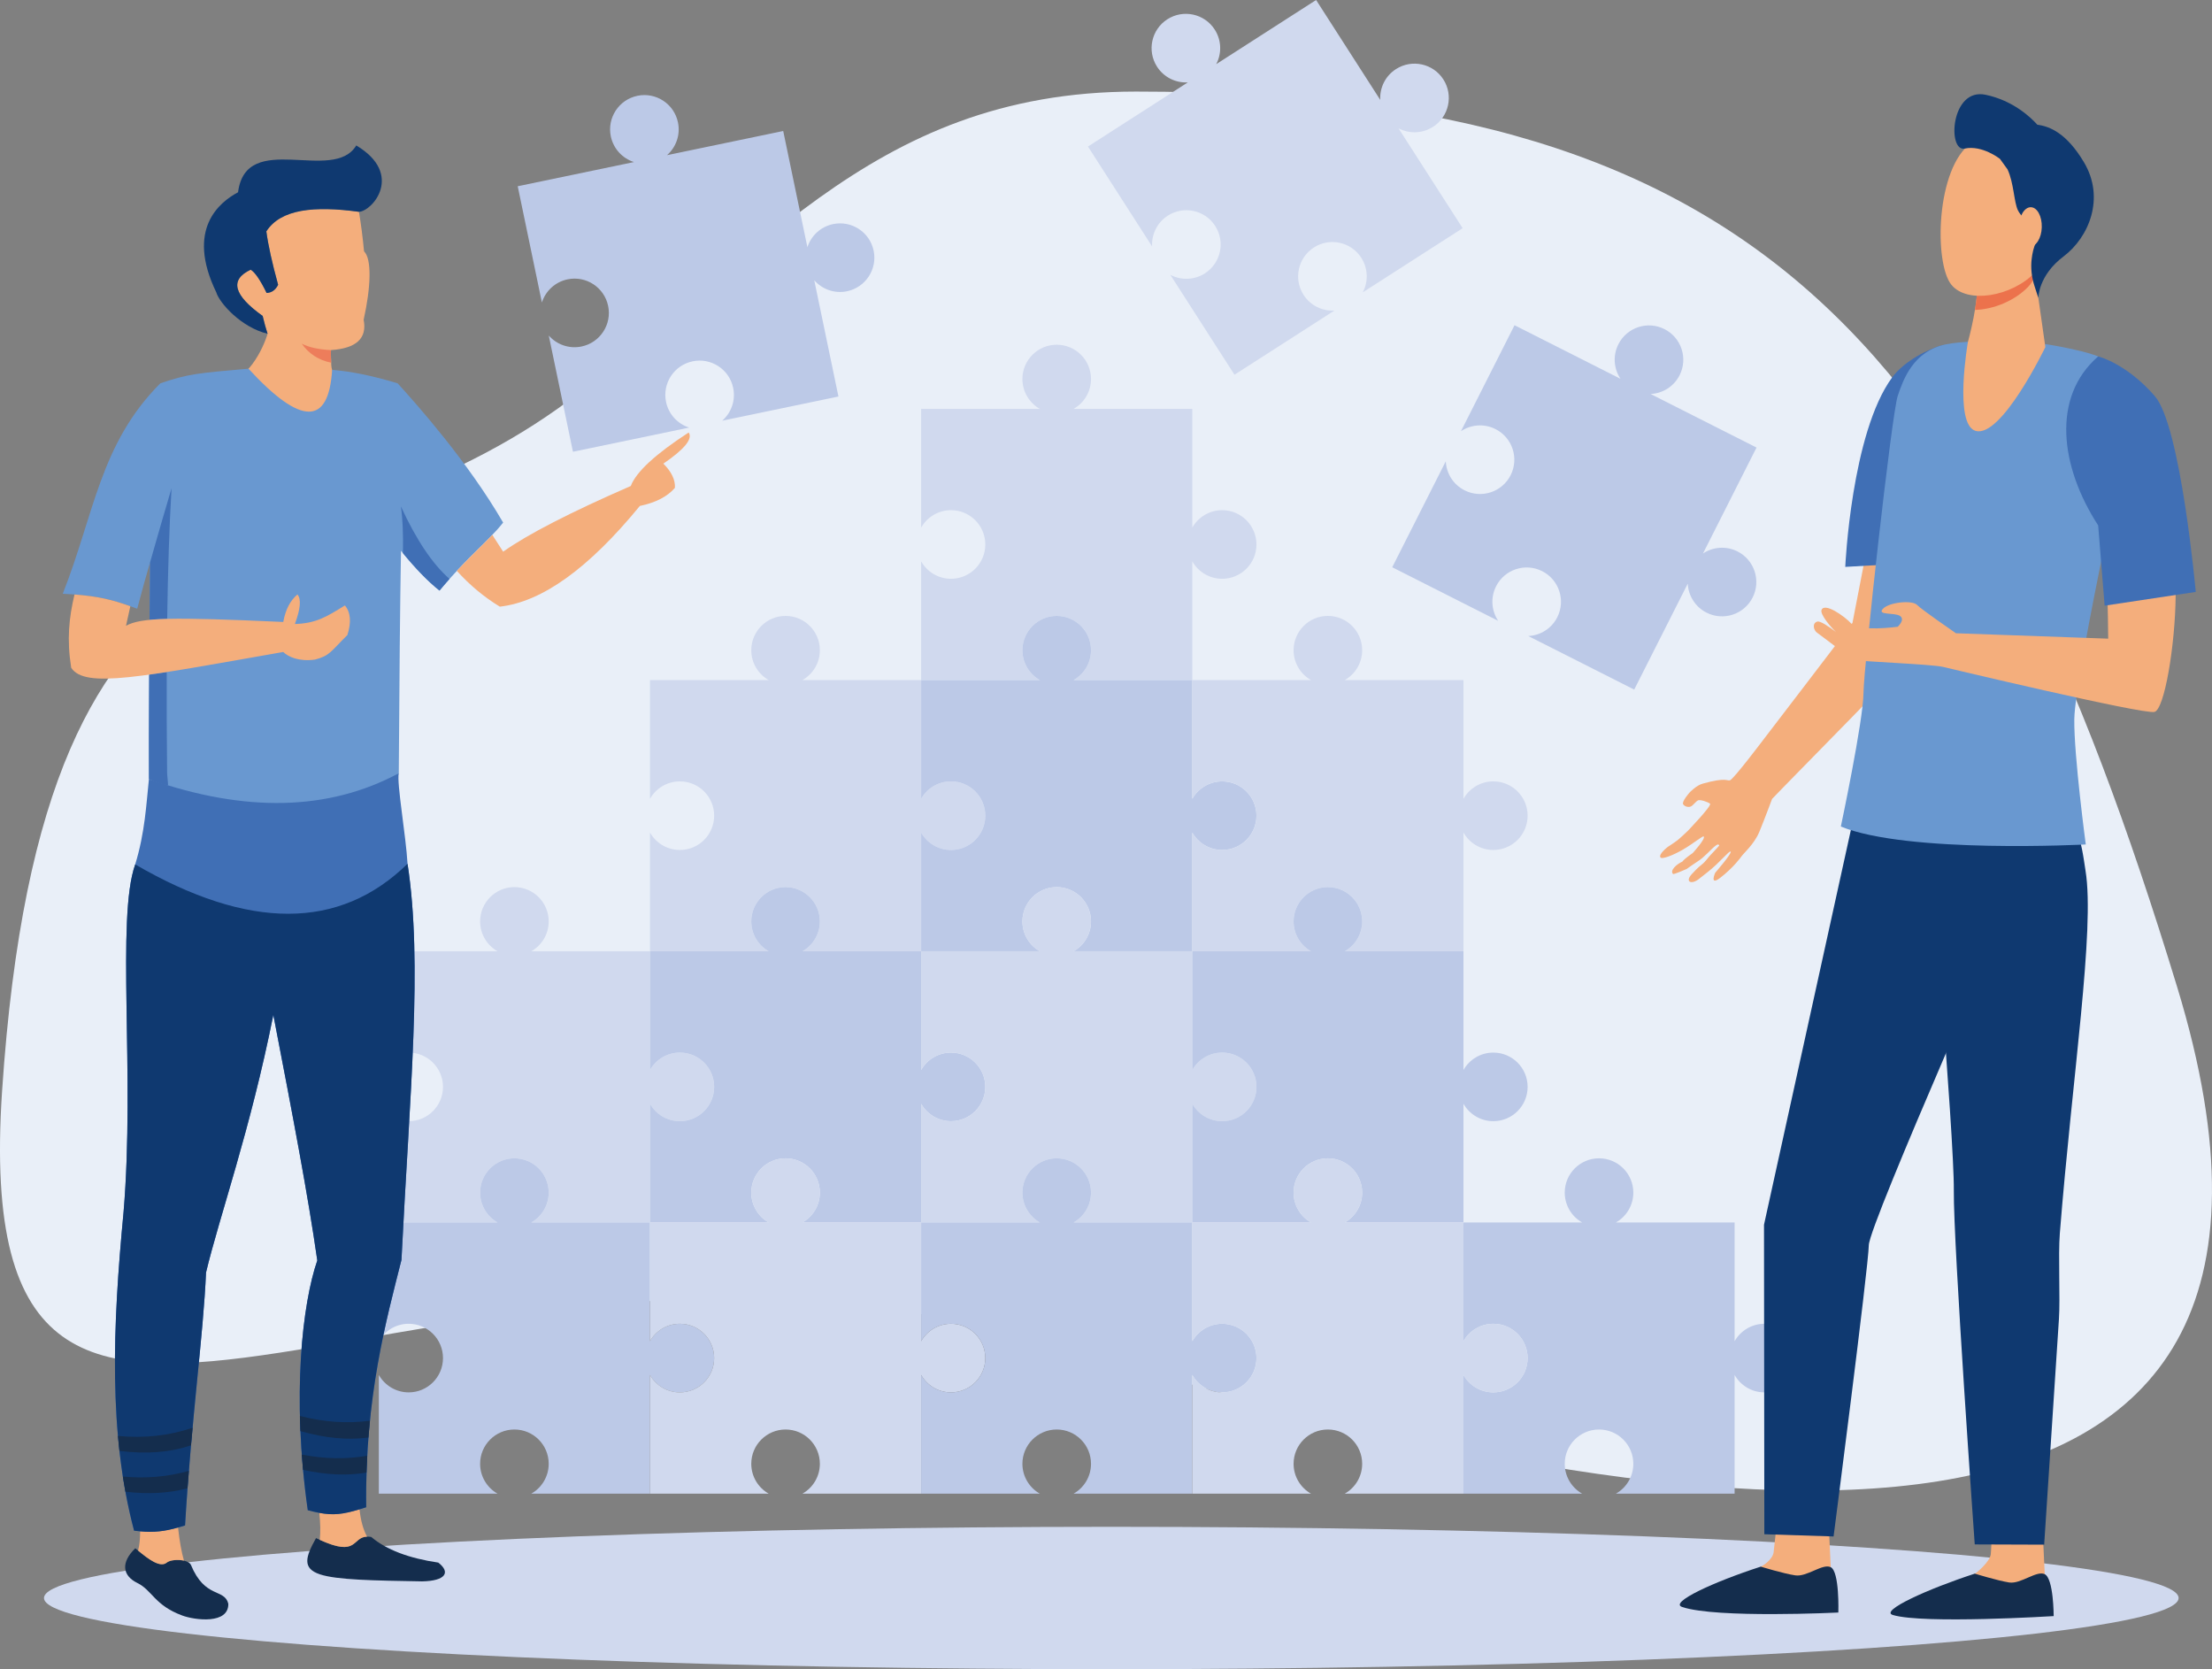 <?xml version="1.0" encoding="UTF-8"?><svg id="a" xmlns="http://www.w3.org/2000/svg" viewBox="0 0 2056.53 1551.63"><rect x="0" y="0" width="2056.53" height="1551.63" fill="#808080" stroke="none"/><path d="M1056.12,85.12c-250.57,0-356.14,165.6-537.04,294.33C279.65,549.83,40.25,438.92,1.91,1014.59c-34.12,512.37,391.63,55.48,991.91,239.01,600.29,183.54,1211.66,257.44,1030.24-336.37C1842.66,323.4,1638.34,85.12,1056.12,85.12Z" style="fill:#e9eff8; fill-rule:evenodd;"/><ellipse cx="1033.19" cy="1485.45" rx="992.3" ry="66.18" style="fill:#d0d9ee;"/><path d="M352.21,884.28h110.36c-9.67-5.48-16.2-15.86-16.2-27.77,0-17.6,14.27-31.88,31.88-31.88s31.89,14.28,31.89,31.88c0,11.91-6.53,22.29-16.2,27.77h110.36v110.36c5.48-9.67,15.86-16.19,27.77-16.19,17.61,0,31.88,14.27,31.88,31.88s-14.27,31.88-31.88,31.88c-11.91,0-22.29-6.52-27.77-16.19v110.36h-110.36c9.67-5.47,16.2-15.86,16.2-27.76,0-17.61-14.28-31.88-31.89-31.88s-31.88,14.27-31.88,31.88c0,11.9,6.53,22.29,16.2,27.76h-110.36v-110.36c5.48,9.67,15.86,16.19,27.76,16.19,17.61,0,31.89-14.27,31.89-31.88s-14.28-31.88-31.89-31.88c-11.9,0-22.29,6.52-27.76,16.19v-110.36Z" style="fill:#d0d9ee; fill-rule:evenodd;"/><path d="M352.21,1136.37h110.36c-9.67-5.47-16.2-15.86-16.2-27.76,0-17.61,14.27-31.88,31.88-31.88s31.89,14.27,31.89,31.88c0,11.9-6.53,22.29-16.2,27.76h110.36v110.37c5.48-9.67,15.86-16.2,27.77-16.2,17.61,0,31.88,14.28,31.88,31.88s-14.27,31.89-31.88,31.89c-11.91,0-22.29-6.53-27.77-16.2v110.36h-110.36c9.67-5.47,16.2-15.86,16.2-27.77,0-17.61-14.28-31.88-31.89-31.88s-31.88,14.27-31.88,31.88c0,11.91,6.53,22.29,16.2,27.77h-110.36v-110.37c5.48,9.67,15.86,16.21,27.76,16.21,17.61,0,31.89-14.28,31.89-31.89s-14.28-31.88-31.89-31.88c-11.9,0-22.29,6.53-27.76,16.2v-110.37Z" style="fill:#bcc9e7; fill-rule:evenodd;"/><path d="M604.31,632.18h110.36c-9.67-5.48-16.2-15.86-16.2-27.76,0-17.61,14.28-31.89,31.89-31.89s31.88,14.28,31.88,31.89c0,11.91-6.53,22.29-16.2,27.76h110.36v110.36c5.48-9.67,15.86-16.2,27.77-16.2,17.61,0,31.88,14.28,31.88,31.88s-14.27,31.89-31.88,31.89c-11.91,0-22.29-6.53-27.77-16.2v110.37h-110.36c9.67-5.48,16.2-15.86,16.2-27.77,0-17.6-14.27-31.88-31.88-31.88s-31.89,14.28-31.89,31.88c0,11.91,6.53,22.29,16.2,27.77h-110.36v-110.37c5.48,9.67,15.86,16.2,27.77,16.2,17.61,0,31.88-14.28,31.88-31.89s-14.27-31.88-31.88-31.88c-11.91,0-22.29,6.53-27.77,16.2v-110.36Z" style="fill:#d0d9ee; fill-rule:evenodd;"/><path d="M604.31,884.28h110.36c-9.67-5.48-16.2-15.86-16.2-27.77,0-17.6,14.28-31.88,31.89-31.88s31.88,14.28,31.88,31.88c0,11.91-6.53,22.29-16.2,27.77h110.36v110.36c5.48-9.67,15.86-16.19,27.77-16.19,17.61,0,31.88,14.27,31.88,31.88s-14.27,31.88-31.88,31.88c-11.91,0-22.29-6.52-27.77-16.19v110.36h-110.36c9.67-5.47,16.2-15.86,16.2-27.76,0-17.61-14.27-31.88-31.88-31.88s-31.89,14.27-31.89,31.88c0,11.9,6.53,22.29,16.2,27.76h-110.36v-110.36c5.48,9.67,15.86,16.19,27.77,16.19,17.61,0,31.88-14.27,31.88-31.88s-14.27-31.88-31.88-31.88c-11.91,0-22.29,6.52-27.77,16.19v-110.36Z" style="fill:#bcc9e7; fill-rule:evenodd;"/><path d="M604.31,1136.37h110.36c-9.67-5.47-16.2-15.86-16.2-27.76,0-17.61,14.28-31.88,31.89-31.88s31.88,14.27,31.88,31.88c0,11.9-6.53,22.29-16.2,27.76h110.36v110.37c5.48-9.67,15.86-16.2,27.77-16.2,17.61,0,31.88,14.28,31.88,31.88s-14.27,31.89-31.88,31.89c-11.91,0-22.29-6.53-27.77-16.2v110.36h-110.36c9.67-5.47,16.2-15.86,16.2-27.77,0-17.61-14.27-31.88-31.88-31.88s-31.89,14.27-31.89,31.88c0,11.91,6.53,22.29,16.2,27.77h-110.36v-110.37c5.48,9.67,15.86,16.21,27.77,16.21,17.61,0,31.88-14.28,31.88-31.89s-14.27-31.88-31.88-31.88c-11.91,0-22.29,6.53-27.77,16.2v-110.37Z" style="fill:#d0d9ee; fill-rule:evenodd;"/><path d="M856.4,380.09h110.36c-9.67-5.47-16.2-15.86-16.2-27.77,0-17.61,14.28-31.88,31.89-31.88s31.88,14.27,31.88,31.88c0,11.91-6.53,22.29-16.2,27.77h110.37v110.36c5.47-9.67,15.86-16.2,27.76-16.2,17.61,0,31.88,14.28,31.88,31.89s-14.27,31.88-31.88,31.88c-11.9,0-22.29-6.52-27.76-16.2v110.36h-110.37c9.67-5.48,16.2-15.86,16.2-27.76,0-17.61-14.27-31.89-31.88-31.89s-31.89,14.28-31.89,31.89c0,11.91,6.53,22.29,16.2,27.76h-110.36v-110.36c5.48,9.67,15.86,16.2,27.77,16.2,17.61,0,31.88-14.27,31.88-31.88s-14.27-31.89-31.88-31.89c-11.91,0-22.29,6.53-27.77,16.2v-110.36Z" style="fill:#d0d9ee; fill-rule:evenodd;"/><path d="M1408.08,302.31l98.49,49.79c-6.16-9.25-7.3-21.46-1.93-32.09,7.95-15.72,27.13-22.02,42.84-14.07,15.72,7.95,22.02,27.12,14.08,42.84-5.38,10.63-15.88,16.95-26.98,17.47l98.49,49.78-49.78,98.49c9.25-6.16,21.46-7.3,32.09-1.93,15.72,7.95,22.01,27.12,14.07,42.84-7.94,15.72-27.12,22.02-42.83,14.08-10.63-5.37-16.95-15.88-17.48-26.98l-49.79,98.49-98.49-49.78c11.1-.52,21.61-6.85,26.98-17.47,7.94-15.72,1.64-34.89-14.07-42.84-15.72-7.94-34.9-1.64-42.84,14.07-5.38,10.63-4.23,22.84,1.93,32.09l-98.49-49.79,49.79-98.49c.52,11.1,6.84,21.61,17.47,26.98,15.72,7.94,34.9,1.64,42.84-14.08,7.94-15.71,1.64-34.89-14.08-42.84-10.63-5.37-22.83-4.23-32.09,1.93l49.79-98.5Z" style="fill:#bcc9e7; fill-rule:evenodd;"/><path d="M1011.48,136.22l92.86-59.63c-11.09,.62-22.19-4.59-28.63-14.61-9.51-14.82-5.22-34.54,9.6-44.06,14.82-9.51,34.54-5.22,44.06,9.6,6.43,10.02,6.55,22.29,1.37,32.12L1223.61,0l59.64,92.86c-.62-11.1,4.59-22.2,14.61-28.63,14.82-9.51,34.55-5.22,44.06,9.6,9.51,14.82,5.22,34.55-9.6,44.06-10.02,6.43-22.28,6.55-32.11,1.37l59.64,92.86-92.87,59.64c5.18-9.84,5.07-22.1-1.37-32.12-9.52-14.82-29.24-19.12-44.06-9.6-14.81,9.52-19.12,29.24-9.6,44.06,6.44,10.02,17.53,15.23,28.63,14.61l-92.86,59.63-59.64-92.86c9.84,5.18,22.1,5.06,32.12-1.37,14.82-9.51,19.11-29.24,9.6-44.06-9.51-14.82-29.24-19.11-44.05-9.6-10.02,6.44-15.23,17.54-14.62,28.63l-59.63-92.86Z" style="fill:#d0d9ee; fill-rule:evenodd;"/><path d="M481.36,173.12l108.04-22.48c-10.58-3.39-19.08-12.23-21.51-23.88-3.59-17.24,7.48-34.12,24.72-37.71,17.25-3.59,34.13,7.48,37.71,24.72,2.43,11.66-1.84,23.15-10.2,30.48l108.05-22.48,22.48,108.05c3.39-10.58,12.23-19.09,23.88-21.51,17.25-3.59,34.13,7.48,37.71,24.72,3.58,17.24-7.49,34.12-24.73,37.71-11.66,2.42-23.15-1.85-30.48-10.2l22.48,108.05-108.06,22.48c8.36-7.33,12.63-18.83,10.21-30.48-3.59-17.24-20.47-28.31-37.71-24.72-17.25,3.59-28.31,20.47-24.73,37.71,2.43,11.66,10.93,20.49,21.51,23.88l-108.05,22.48-22.48-108.05c7.33,8.35,18.82,12.63,30.48,10.2,17.24-3.59,28.31-20.47,24.72-37.71-3.59-17.24-20.47-28.31-37.71-24.72-11.66,2.43-20.49,10.93-23.88,21.51l-22.48-108.05Z" style="fill:#bcc9e7; fill-rule:evenodd;"/><path d="M856.4,632.18h110.36c-9.67-5.48-16.2-15.86-16.2-27.76,0-17.61,14.28-31.89,31.89-31.89s31.88,14.28,31.88,31.89c0,11.91-6.53,22.29-16.2,27.76h110.37v110.36c5.47-9.67,15.86-16.2,27.76-16.2,17.61,0,31.88,14.28,31.88,31.88s-14.27,31.89-31.88,31.89c-11.9,0-22.29-6.53-27.76-16.2v110.37h-110.37c9.67-5.48,16.2-15.86,16.2-27.77,0-17.6-14.27-31.88-31.88-31.88s-31.89,14.28-31.89,31.88c0,11.91,6.53,22.29,16.2,27.77h-110.36v-110.37c5.48,9.67,15.86,16.2,27.77,16.2,17.61,0,31.88-14.28,31.88-31.89s-14.27-31.88-31.88-31.88c-11.91,0-22.29,6.53-27.77,16.2v-110.36Z" style="fill:#bcc9e7; fill-rule:evenodd;"/><path d="M856.4,884.28h110.36c-9.67-5.48-16.2-15.86-16.2-27.77,0-17.6,14.28-31.88,31.89-31.88s31.88,14.28,31.88,31.88c0,11.91-6.53,22.29-16.2,27.77h110.37v110.36c5.47-9.67,15.86-16.19,27.76-16.19,17.61,0,31.88,14.27,31.88,31.88s-14.27,31.88-31.88,31.88c-11.9,0-22.29-6.52-27.76-16.19v110.36h-110.37c9.67-5.47,16.2-15.86,16.2-27.76,0-17.61-14.27-31.88-31.88-31.88s-31.89,14.27-31.89,31.88c0,11.9,6.53,22.29,16.2,27.76h-110.36v-110.36c5.48,9.67,15.86,16.19,27.77,16.19,17.61,0,31.88-14.27,31.88-31.88s-14.27-31.88-31.88-31.88c-11.91,0-22.29,6.52-27.77,16.19v-110.36Z" style="fill:#d0d9ee; fill-rule:evenodd;"/><path d="M856.4,1136.37h110.36c-9.67-5.47-16.2-15.86-16.2-27.76,0-17.61,14.28-31.88,31.89-31.88s31.88,14.27,31.88,31.88c0,11.9-6.53,22.29-16.2,27.76h110.37v110.37c5.47-9.67,15.86-16.2,27.76-16.2,17.61,0,31.88,14.28,31.88,31.88s-14.27,31.89-31.88,31.89c-11.9,0-22.29-6.53-27.76-16.2v110.36h-110.37c9.67-5.47,16.2-15.86,16.2-27.77,0-17.61-14.27-31.88-31.88-31.88s-31.89,14.27-31.89,31.88c0,11.91,6.53,22.29,16.2,27.77h-110.36v-110.37c5.48,9.67,15.86,16.21,27.77,16.21,17.61,0,31.88-14.28,31.88-31.89s-14.27-31.88-31.88-31.88c-11.91,0-22.29,6.53-27.77,16.2v-110.37Z" style="fill:#bcc9e7; fill-rule:evenodd;"/><path d="M1360.59,1136.37h110.37c-9.67-5.47-16.2-15.86-16.2-27.76,0-17.61,14.28-31.88,31.88-31.88s31.89,14.27,31.89,31.88c0,11.9-6.53,22.29-16.2,27.76h110.36v110.37c5.47-9.67,15.86-16.2,27.77-16.2,17.6,0,31.88,14.28,31.88,31.88s-14.28,31.89-31.88,31.89c-11.91,0-22.29-6.53-27.77-16.2v110.36h-110.36c9.67-5.47,16.2-15.86,16.2-27.77,0-17.61-14.28-31.88-31.89-31.88s-31.88,14.27-31.88,31.88c0,11.91,6.53,22.29,16.2,27.77h-110.37v-110.37c5.48,9.67,15.86,16.21,27.77,16.21,17.61,0,31.88-14.28,31.88-31.89s-14.27-31.88-31.88-31.88c-11.91,0-22.29,6.53-27.77,16.2v-110.37Z" style="fill:#bcc9e7; fill-rule:evenodd;"/><path d="M1108.51,632.18h110.35c-9.67-5.48-16.19-15.86-16.19-27.76,0-17.61,14.27-31.89,31.88-31.89s31.88,14.28,31.88,31.89c0,11.91-6.53,22.29-16.19,27.76h110.36v110.36c5.48-9.67,15.86-16.2,27.77-16.2,17.6,0,31.88,14.28,31.88,31.88s-14.28,31.89-31.88,31.89c-11.91,0-22.29-6.53-27.77-16.2v110.37h-110.36c9.67-5.48,16.19-15.86,16.19-27.77,0-17.6-14.27-31.88-31.88-31.88s-31.88,14.28-31.88,31.88c0,11.91,6.53,22.29,16.19,27.77h-110.35v-110.37c5.47,9.67,15.86,16.2,27.76,16.2,17.61,0,31.88-14.28,31.88-31.89s-14.27-31.88-31.88-31.88c-11.9,0-22.29,6.53-27.76,16.2v-110.36Z" style="fill:#d0d9ee; fill-rule:evenodd;"/><path d="M1108.51,884.28h110.35c-9.67-5.48-16.19-15.86-16.19-27.77,0-17.6,14.27-31.88,31.88-31.88s31.88,14.28,31.88,31.88c0,11.91-6.53,22.29-16.19,27.77h110.36v110.36c5.48-9.67,15.86-16.19,27.77-16.19,17.6,0,31.88,14.27,31.88,31.88s-14.28,31.88-31.88,31.88c-11.91,0-22.29-6.52-27.77-16.19v110.36h-110.36c9.67-5.47,16.19-15.86,16.19-27.76,0-17.61-14.27-31.88-31.88-31.88s-31.88,14.27-31.88,31.88c0,11.9,6.53,22.29,16.19,27.76h-110.35v-110.36c5.47,9.67,15.86,16.19,27.76,16.19,17.61,0,31.88-14.27,31.88-31.88s-14.27-31.88-31.88-31.88c-11.9,0-22.29,6.52-27.76,16.19v-110.36Z" style="fill:#bcc9e7; fill-rule:evenodd;"/><path d="M1108.51,1136.37h110.35c-9.67-5.47-16.19-15.86-16.19-27.76,0-17.61,14.27-31.88,31.88-31.88s31.88,14.27,31.88,31.88c0,11.9-6.53,22.29-16.19,27.76h110.36v110.37c5.48-9.67,15.86-16.2,27.77-16.2,17.6,0,31.88,14.28,31.88,31.88s-14.28,31.89-31.88,31.89c-11.91,0-22.29-6.53-27.77-16.2v110.36h-110.36c9.67-5.47,16.19-15.86,16.19-27.77,0-17.61-14.27-31.88-31.88-31.88s-31.88,14.27-31.88,31.88c0,11.91,6.53,22.29,16.19,27.77h-110.35v-110.37c5.47,9.67,15.86,16.21,27.76,16.21,17.61,0,31.88-14.28,31.88-31.89s-14.27-31.88-31.88-31.88c-11.9,0-22.29,6.53-27.76,16.2v-110.37Z" style="fill:#d0d9ee; fill-rule:evenodd;"/><path d="M218.77,349.38c7.05,.53,13.85-8.25,15.81-10.87,7.49-9.98,12.27-21.71,14.2-28.28-1.47-4.37-2.99-9.89-4.59-16.57-27.15-19.36-30.86-33.68-11.12-42.96,3.97,2.34,8.9,9.54,14.8,21.62,4.71-.2,8.28-2.73,10.71-7.58-5.61-20.38-9.25-36.93-10.95-49.65,13.38-20.87,44.67-23.85,86.1-18.21,1.92,11.57,3.51,23.82,4.73,36.77,7.33,7.08,6.38,33.34-.37,63.61,3.37,17.21-6.75,26.6-30.37,28.17-.24,4.15,.13,8.93,.2,11.85,.07,2.64,.15,7.79,2.78,8.6l4.38,1.14c-.44,61.53-30.45,73.35-96.3,2.36Z" style="fill:#f4ae7c; fill-rule:evenodd;"/><path d="M333.72,196.88c-41.43-5.64-72.72-2.65-86.1,18.21,1.7,12.72,5.34,29.27,10.95,49.65-2.43,4.85-6,7.38-10.71,7.58-5.89-12.07-10.82-19.28-14.81-21.62-19.73,9.29-16.02,23.61,11.14,42.97,1.59,6.67,3.13,12.19,4.59,16.56-24.44-5.75-44.87-28.68-47.75-38.59-28.49-58.95,3.29-83.84,20.29-92.92,7.51-58.37,88.58-7.9,109.91-43.53,44.63,26.72,15.02,61.18,2.48,61.7Z" style="fill:#0f3970; fill-rule:evenodd;"/><path d="M280.49,319.44c6.62,3.44,15.7,5.43,27.23,5.99-.22,4.1-.06,8.82,.19,11.73-11.59-2.34-20.73-8.25-27.42-17.73Z" style="fill:#ed7d5b; fill-rule:evenodd;"/><path d="M169.37,1501.7c-25.73-9.51-27.8-23.43-41.67-30.21-13.96-6.85-15.56-19.04-1.91-32.28,10.09,8.46,22.59,18.85,29.23,13.35,4.43-3.68,19.43-3.43,22.41,1.93,13.07,31.89,31.25,21.79,34.84,36.29,.41,19.33-31.08,15.3-42.9,10.93Z" style="fill:#142d4d; fill-rule:evenodd;"/><path d="M392.36,1469.99c-45.32-.77-79.19-1.34-94.85-6.52-16.88-5.6-13.39-16.4-3.69-33.7,42.71,20.62,31.33-4.24,51.31-1.08,14.04,11.85,34.83,19.81,62.36,23.85,11.64,9.01,6.92,17.04-15.13,17.45Z" style="fill:#142d4d; fill-rule:evenodd;"/><path d="M369.72,356.34c-22.62-6.89-42.93-11.07-60.93-12.54-3.26,52.16-29.18,51.8-77.78-1.09-46.81,4.12-55.96,4.75-81.94,13.6-56.18,56.33-61.35,121.34-90.72,195.63,32.51,1.52,47.12,5.64,69.21,13.9,4.75-17.8,8.72-32.13,11.92-42.98-.9,97.96-1.24,165.08-1.04,201.36,107.54,44.72,196.13,29.41,232.31-5.44,.5-87.07,1.2-156.01,2.07-206.8,12.86,15.91,24.79,28.25,35.79,37.01,26.36-31.73,44.23-44.5,59.17-63.21-33.1-57.04-80.52-110.11-98.07-129.44Z" style="fill:#6998d0; fill-rule:evenodd;"/><path d="M586.45,451.76c-56.5,24.64-96.05,44.99-118.66,61.07l-10.05-15.61c-9.34,9.82-20.01,19.45-33.02,33.44,12.03,13.21,24.94,24.08,39.98,33.26,39.26-4.4,82.64-35.6,130.17-93.6,14.78-3.1,25.66-8.71,32.63-16.86,.37-7.48-3.21-14.97-10.76-22.47,19.71-13.48,27.54-23.12,23.53-28.94-30.87,20.04-48.82,36.61-53.82,49.7Z" style="fill:#f4ae7c; fill-rule:evenodd;"/><path d="M370.76,718.79c-2.12,8.47,6.67,58.21,8.13,84.16,14.29,92.63,2.05,213.2-5.65,368.23-13.77,54.63-34.1,127.43-32.79,229.9-23.99,7.7-32.68,8.5-54.33,2.71-15.14-106.93-4.82-192.57,8.86-232.12-8.76-61.14-21.84-129.56-40.87-228.27-21.45,107.57-50.14,187.38-62.57,239.46-2.45,58.07-13.65,136.44-19.5,235.11-17.81,5.63-28.9,7.26-47.38,4.89-23.98-90.68-19.95-189.38-9.79-296.06,10.81-128.24-7.02-273.06,10.83-323.27,9.13-29.75,10.31-56.16,12.76-79.31,89.72,31.34,167.15,29.53,232.3-5.44Z" style="fill:#406fb5; fill-rule:evenodd;"/><path d="M155,624.71c-5.76,.9-11.21,1.69-16.33,2.42-.27,43.21-.33,75.58-.21,97.1,5.08,2.39,12.23,5.14,17.8,5.83-.04-2.77-.86-9.19-.89-11.92-.36-33.04-.48-64.18-.36-93.43h0Zm262.93-86.57c-15.84-13.84-30.91-36.32-45.22-67.42,1.61,10.83,2.25,25.34,1.93,43.5,12.17,14.83,23.49,26.42,33.97,34.78,3.22-3.88,6.32-7.49,9.32-10.85h0Zm-258.45-84.26c-6.98,23.56-13.65,46.55-19.99,68.97-.18,18.93-.33,36.71-.46,53.34,4.61-.45,10-.76,16.41-.92,.66-45.98,2-86.45,4.04-121.39Z" style="fill:#406fb5; fill-rule:evenodd;"/><path d="M69.26,552.6c-5.12,21.79-7.25,41.72-3.06,68.16,12.78,19.47,64.35,8.59,197.11-14.7,4.76,4.57,14.6,9.1,29.55,7.07,13.89-3.64,14.55-7.44,30.13-22.85,3.79-11.99,3-21.16-2.33-27.48-17.54,10.83-26.77,16.59-46.52,17.28,5.26-14.2,6.05-23.36,2.38-27.49-6.74,5.67-11.13,14.19-13.16,25.57-104.68-4.77-132.28-4.14-146.21,3.54,1.51-6.9,2.85-12.95,4.02-18.19-16.3-5.83-29.56-9.21-51.9-10.9Z" style="fill:#f4ae7c; fill-rule:evenodd;"/><path d="M296.83,1406.3c1.07,9.33,1.22,17.7,.46,25.1,35.75,16.3,29.67-2.52,43.95-2.99-3.58-6.63-5.91-15.09-6.98-25.4-15.58,4.68-24.44,5.73-37.43,3.28h0Zm-166.54,17.18c.01,6.79-.62,12.76-1.89,17.91,9.55,7.93,20.54,16.2,26.6,11.16,2.91-2.42,10.39-3.14,16.02-1.83-2.32-8.2-4.15-18.46-5.49-30.79-12.53,3.53-22.15,4.72-35.25,3.55Z" style="fill:#f4ae7c; fill-rule:evenodd;"/><path d="M378.89,802.95c-63.1,61.75-147.5,61.94-253.19,.59-17.85,50.21-.02,195.03-10.83,323.27-10.16,106.67-14.19,205.37,9.79,296.06,1.96,.25,3.83,.46,5.64,.62,13.1,1.17,22.72-.01,35.25-3.55,2.08-.58,4.23-1.23,6.5-1.95,5.85-98.67,17.04-177.04,19.5-235.11,12.43-52.08,41.12-131.9,62.57-239.46,19.03,98.7,32.11,167.13,40.87,228.27-13.68,39.55-24,125.19-8.86,232.12,3.94,1.05,7.46,1.89,10.71,2.5,12.98,2.45,21.84,1.4,37.43-3.28,1.96-.59,4.01-1.23,6.19-1.94-1.32-102.47,19.01-175.27,32.79-229.9,7.7-155.04,19.94-275.61,5.65-368.23Z" style="fill:#0f3970; fill-rule:evenodd;"/><path d="M279.29,1330.32c23.03,6.57,44.11,8.54,63.24,5.94,.41-5.3,.88-10.52,1.4-15.63-20.99,2.87-42.69,1.39-65.11-4.42,.11,4.63,.27,9.34,.47,14.11h0Zm-168.24,18.39c25.04,3.15,47.22,1.42,66.53-5.22,.48-5.52,.97-10.96,1.46-16.32-21.68,7.43-44.8,9.97-69.39,7.62,.41,4.66,.88,9.3,1.39,13.92h0Zm63.3,34.72c.4-5.47,.81-10.87,1.24-16.2-19.33,5.55-39.78,7.34-61.37,5.34,.73,4.71,1.52,9.39,2.38,14.06,21.35,2.52,40.6,1.45,57.75-3.2h0Zm167.06-30.21c-19.51,3.39-39.8,3.01-60.86-1.12,.34,4.68,.74,9.42,1.18,14.21,21.52,4.77,41.19,5.63,59.01,2.55,.17-5.3,.39-10.52,.67-15.65Z" style="fill:#142d4d; fill-rule:evenodd;"/><path d="M1583.2,728.4c21.9-6.16,22.44-2.17,25.22-3.08,3.29-1.03,30.07-36.5,30.07-36.5,0,0,79.71-104.04,83.79-109.85l26.19-135.4,74.49,.12s-32.62,146.24-35.73,153.42c-3.13,7.3-129.04,134.04-139.71,145.56,0,0-7.02,18.93-11.84,30.57-4.82,11.63-14.97,20.19-16.88,23.15-.27,.46-7.26,10.15-19.35,19.5-10.42,8.1-4.82-4.56-4.82-4.56,0,0,16.19-18.59,14.33-19.73-1.44-.92-9.6,9.81-21.03,18.82-2.94,2.4-5.85,4.68-8.54,6.73-7.07,5.47-12.97,2.51-6.63-4.45,2.24-2.5,6.06-6.5,9.24-8.9,3.45-2.62,5.62-6.16,8.12-8.78,4.96-5.36,8.66-9.13,8.29-9.24-.47-.11-.32-1.94-3.53,.46-3.86,2.85-10.47,10.84-16.53,14.48-3.43,2.17-10.28,7.08-10.28,7.08,0,0-11.95,5.24-12.58,4.67-3.39-3.31,3.48-9.24,8.59-11.52,2.33-3.08,9.7-7.99,9.7-7.99,0,0,12.28-13.46,10.17-15.4-.9-.8-9.53,6.5-19.29,12.2-9.05,5.25-19.24,9.13-20.78,7.42-2.6-2.85,6.71-9.93,6.71-9.93,0,0,6.82-4.44,8.95-6.16,2.5-1.94,9.45-8.56,9.45-8.56,0,0,22.98-23.85,20.85-25.44-2.15-1.71-9.17-4-11.18-3.08-2,.91-4.54,4.68-6.54,5.59-2,1.03-5.63,.46-7.26-1.94-1.63-2.39,5.86-10.84,5.86-10.84,0,0,6.16-6.73,12.49-8.44Z" style="fill:#f4ae7c; fill-rule:evenodd;"/><path d="M1699.9,1410.44l2.19,46.88c.91,6.04,4.59,20.76,4.54,26.12-.2,20.31-90.14-18.14-69.82-26.93,1.85-.79,11.51-6.84,12.18-13.8,1.04-10.61,3.62-32.05,3.62-32.05l47.29-.23Z" style="fill:#f4ae7c; fill-rule:evenodd;"/><path d="M1637.03,1456.29s21.14,6.5,32,8.1c10.84,1.71,25.3-11.18,32.94-7.64,8.42,3.99,7.16,42.2,7.16,42.2,0,0-113.27,5.59-145.14-5.13-12.62-4.11,29.54-23.5,73.04-37.53Z" style="fill:#142d4d; fill-rule:evenodd;"/><path d="M1898.86,1416.94l2.19,47c.91,5.94,4.59,20.65,4.54,26.13-.2,20.3-90.15-18.25-69.82-27.04,1.84-.8,14.4-11.41,15.07-18.25,1.04-10.72,.72-27.61,.72-27.61l47.29-.23Z" style="fill:#f4ae7c; fill-rule:evenodd;"/><path d="M1835.99,1462.8s21.15,6.51,32,8.22c10.85,1.6,25.3-11.3,32.94-7.76,8.42,3.99,8.4,39.01,8.4,39.01,0,0-121.11,7.53-149.48-1.02-12.75-3.77,32.65-24.3,76.14-38.44Z" style="fill:#142d4d; fill-rule:evenodd;"/><path d="M1762.64,739.59l-38.36,16.08-84.26,382.82,.31,287.69,64.38,2.06s32.53-251.19,32.74-270.69c.2-19.51,142.22-339.82,142.22-339.82l-117.03-78.14Z" style="fill:#0f3970; fill-rule:evenodd;"/><path d="M1791.91,761.03s25.11,295.79,24.59,345.63c-.51,49.85,19.45,328.98,19.45,328.98l64.55,.23s5.53-84.87,13.73-209.89c1.29-19.62-.79-59.09,.82-79.39,11.53-145.67,32.79-282.79,23.88-337.31-1.44-8.78-4.07-31.71-9.6-37.53-41.83-44.15-137.41-10.72-137.41-10.72Z" style="fill:#0f3970; fill-rule:evenodd;"/><path d="M1715.56,526.96l78.16-4.45s4.58-69.81,4.91-103.12c.42-40.38,13.35-99.81,8.52-98.79-13.55,3.08-37,15.17-47.99,30.23-38.02,51.79-43.59,176.12-43.59,176.12Z" style="fill:#406fb5; fill-rule:evenodd;"/><path d="M1902.75,320.03s44.49,6.73,56.12,15.4c13.1,9.81,27.52,31.71,27.52,31.71,0,0-57.33,257.92-57.88,301.49-.42,33.53,10.66,116.35,10.66,116.35,0,0-165.37,8.78-227.71-16.65,0,0,20.77-97.99,21.04-123.88,.26-25.78,26.32-260.2,31.86-276.51,5.03-14.83,14.24-41.41,44.49-47.8,30.26-6.27,93.9-.11,93.9-.11Z" style="fill:#6998d0; fill-rule:evenodd;"/><path d="M1891.31,250.33l10.28,72.32s-41.15,85.55-65.1,77.79c-20.1-6.39-6.93-82.36-6.93-82.36,0,0,11.41-40.72,8.33-61.25-3.08-20.42,53.42-6.5,53.42-6.5Z" style="fill:#f4ae7c; fill-rule:evenodd;"/><path d="M1837.89,256.83c-3.08-20.42,53.42-6.5,53.42-6.5l.84,6.05c-1.68,3.99-3.75,7.3-6.24,9.92-12.79,13.46-32.65,21.34-49.76,21.79,1.84-10.95,3-22.81,1.74-31.26Z" style="fill:#ec724c; fill-rule:evenodd;"/><path d="M1901.64,148.35c1.61-.57,11.99,82.36-9.56,104.83-21.54,22.58-63.13,29.66-77.85,11.52-16.27-19.96-14.53-108.94,18.84-132.09,33.38-23.04,68.57,15.74,68.57,15.74Z" style="fill:#f4ae7c; fill-rule:evenodd;"/><path d="M1846.16,88.12c25.55,5.36,41.98,21.1,48.01,27.83,11.62,1.49,27.35,7.98,43.39,35.02,19.73,33.19,4.54,69.58-19,87.38-23.55,17.68-23.48,38.56-23.48,38.56l-3.55-10.95c-2.64-8.1-3.66-16.77-2.66-25.21,.6-5.14,1.75-10.72,3.94-15.17,5.73-11.98-11.87-20.07-16.73-30.11-3.73-7.76-3.74-25.32-9.63-37.99l-7.08-9.81s-16.45-13.01-32.71-9.58c-16.25,3.54-13.3-57.04,19.5-49.97Z" style="fill:#0f3970; fill-rule:evenodd;"/><path d="M1877.02,210.64c-.27,10.04,4.27,18.36,10.13,18.59,5.88,.12,10.86-7.98,11.12-18.02,.28-10.15-4.25-18.48-10.13-18.59-5.86-.12-10.84,7.87-11.12,18.02Z" style="fill:#f4ae7c; fill-rule:evenodd;"/><path d="M1969.9,354.02c-14.97-.57-29.25,98.22-19.85,108.02,9.4,9.81,9.97,131.64,9.97,131.64l-141.34-5.02-.03,.12c-2.73-1.94-32.16-22.13-36.34-26.46-4.4-4.68-26.01-2.62-31.78,3.65-5.77,6.16,10.94,3.19,15.98,6.61,5.05,3.54-2.19,10.04-2.19,10.04,0,0-35.88,4.79-42.79-2.63-6.9-7.53-25.43-20.3-28.05-12.89-1.36,3.88,8.15,15.51,13.52,20.42-6.71-5.13-14.76-10.61-17.55-9.7-5.09,1.71-3.04,8.21-.31,10.15,2.73,1.83,30.95,23.84,35.37,25.44,4.34,1.6,70.47,3.88,81.88,6.5,0,0,186.01,44.38,196.63,41.87,9.33-2.28,19.24-61.82,19.71-107.57,.47-45.74-6.01-198.37-52.84-200.19Z" style="fill:#f4ae7c; fill-rule:evenodd;"/><path d="M1950.7,331.32s26.02,6.27,52.65,36.85c24.22,27.72,38.08,182.06,38.08,182.06l-84.74,12.78-5.99-74.6c-35.23-54.33-43.72-119.2,0-157.07Z" style="fill:#406fb5; fill-rule:evenodd;"/></svg>
